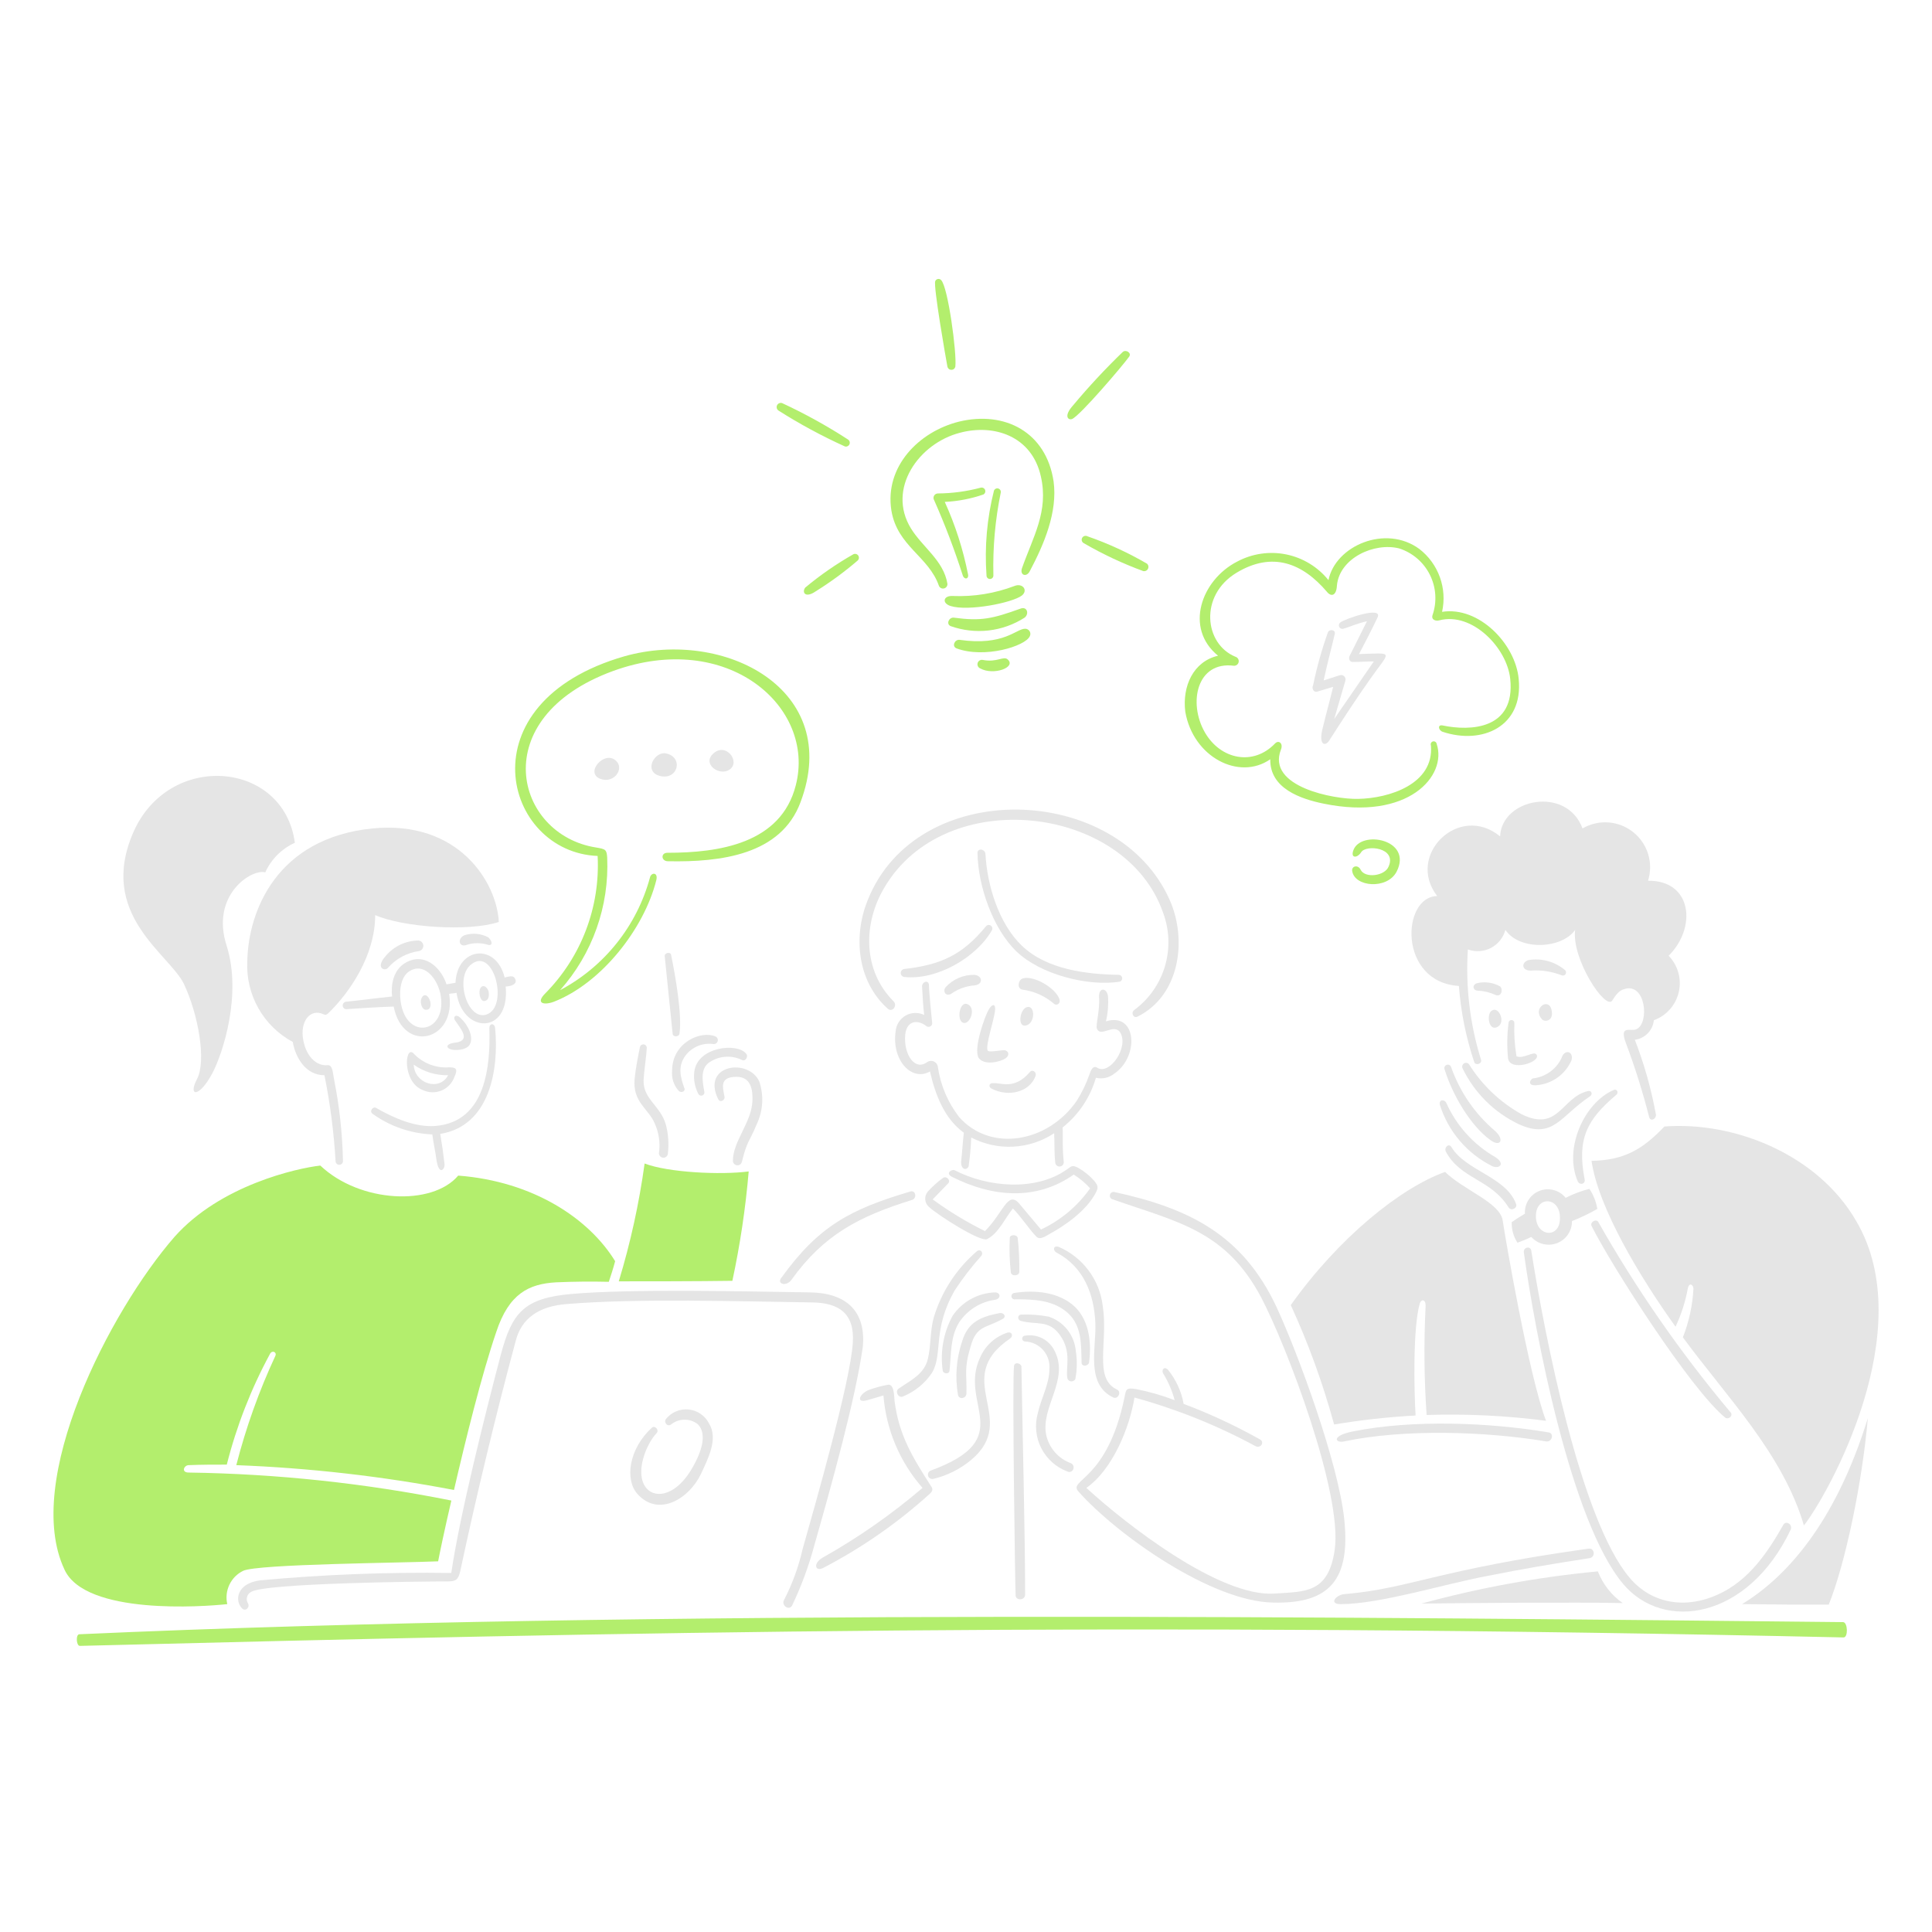 <svg width="154" height="154" viewBox="0 0 154 154" fill="none" xmlns="http://www.w3.org/2000/svg">
<path d="M122.396 86.508C123.009 86.475 123.602 86.273 124.108 85.923C124.614 85.573 125.012 85.09 125.259 84.527C125.47 83.811 124.712 83.559 124.458 84.359C124.247 84.797 123.927 85.174 123.529 85.454C123.131 85.734 122.669 85.908 122.185 85.96C122.017 86.002 121.68 86.521 122.396 86.508Z" fill="#E5E5E5"/>
<path d="M123.659 80.442C123.411 79.514 122.142 80.358 122.901 81.243C123.112 81.495 123.917 81.409 123.659 80.442Z" fill="#E5E5E5"/>
<path d="M121.848 76.526C121.258 76.692 121.259 77.368 122.016 77.368C122.863 77.305 123.713 77.436 124.502 77.751C124.556 77.769 124.615 77.768 124.668 77.748C124.722 77.728 124.768 77.691 124.797 77.642C124.826 77.593 124.838 77.535 124.83 77.478C124.822 77.421 124.795 77.369 124.753 77.33C124.356 76.994 123.89 76.749 123.389 76.61C122.887 76.471 122.362 76.442 121.848 76.526Z" fill="#E5E5E5"/>
<path d="M119.574 78.628C119.011 78.31 118.348 78.22 117.721 78.376C117.338 78.502 117.384 78.923 117.763 78.965C118.258 78.983 118.744 79.097 119.195 79.302C119.699 79.516 119.823 78.845 119.574 78.628Z" fill="#E5E5E5"/>
<path d="M120.247 81.538C120.128 82.474 120.113 83.421 120.205 84.361C120.374 85.455 122.858 84.655 122.48 84.066C122.269 83.729 121.427 84.448 120.879 84.192C120.733 83.315 120.676 82.426 120.711 81.538C120.711 81.477 120.687 81.418 120.643 81.374C120.6 81.331 120.541 81.306 120.479 81.306C120.418 81.306 120.359 81.331 120.315 81.374C120.272 81.418 120.247 81.477 120.247 81.538Z" fill="#E5E5E5"/>
<path d="M119.405 81.832C120.035 81.449 119.448 80.148 118.9 80.569C118.478 80.821 118.644 82.292 119.405 81.832Z" fill="#E5E5E5"/>
<path d="M115.151 85.244C115.741 87.181 117.172 89.708 118.815 90.887C119.573 91.435 119.952 90.887 119.198 90.171C117.579 88.807 116.357 87.032 115.66 85.033C115.632 84.965 115.578 84.912 115.511 84.884C115.443 84.856 115.367 84.856 115.3 84.884C115.232 84.912 115.179 84.966 115.151 85.033C115.123 85.101 115.123 85.177 115.151 85.244Z" fill="#E5E5E5"/>
<path d="M128.839 87.266C129.045 87.092 128.881 86.76 128.628 86.883C126.27 87.894 124.627 91.558 125.764 94.169C125.933 94.506 126.396 94.38 126.312 94C125.68 90.761 126.513 89.227 128.839 87.266Z" fill="#E5E5E5"/>
<path d="M114.772 88.066C115.103 89.119 115.642 90.094 116.359 90.933C117.075 91.773 117.954 92.459 118.941 92.951C119.489 93.204 120.036 92.783 119.194 92.235C117.461 91.242 116.089 89.723 115.277 87.897C115.067 87.561 114.679 87.689 114.772 88.066Z" fill="#E5E5E5"/>
<path d="M116.583 85.16C117.531 87.119 119.121 88.695 121.09 89.624C123.827 90.845 124.375 88.95 126.734 87.392C126.986 87.224 126.859 86.887 126.564 86.971C124.459 87.476 124.248 90.256 121.3 88.824C119.58 87.868 118.131 86.492 117.089 84.823C117.04 84.767 116.972 84.731 116.898 84.721C116.825 84.711 116.75 84.728 116.688 84.77C116.626 84.811 116.582 84.873 116.562 84.945C116.543 85.017 116.55 85.093 116.583 85.16Z" fill="#E5E5E5"/>
<path d="M120.247 96.24C120.458 96.576 121.006 96.282 120.836 95.945C120.036 93.796 116.836 93.333 115.698 91.438C115.488 91.101 115.109 91.438 115.239 91.775C116.414 94.004 118.819 93.96 120.247 96.24Z" fill="#E5E5E5"/>
<path d="M116.288 78.589C116.443 80.654 116.853 82.691 117.509 84.654C117.594 84.949 118.141 84.823 118.057 84.486C117.169 81.64 116.812 78.655 117.004 75.68C117.302 75.789 117.619 75.834 117.936 75.813C118.252 75.792 118.561 75.706 118.842 75.559C119.123 75.413 119.371 75.209 119.569 74.962C119.768 74.714 119.912 74.428 119.994 74.122C121.132 75.807 124.501 75.638 125.554 74.122C125.259 76.438 127.955 80.523 128.502 79.766C128.755 79.383 129.007 78.965 129.471 78.839C131.197 78.291 131.492 81.576 130.439 82.04C129.98 82.25 129.049 81.657 129.597 83.135C130.324 85.064 130.943 87.032 131.45 89.031C131.534 89.41 131.997 89.241 131.997 88.862C131.627 86.82 131.063 84.817 130.313 82.881C130.705 82.831 131.068 82.65 131.343 82.367C131.618 82.084 131.79 81.716 131.829 81.323C132.322 81.144 132.762 80.844 133.109 80.452C133.456 80.059 133.699 79.586 133.817 79.075C133.934 78.564 133.922 78.032 133.78 77.527C133.639 77.022 133.374 76.561 133.009 76.185C135.283 73.911 134.862 70.162 131.366 70.204C131.583 69.514 131.586 68.775 131.375 68.084C131.164 67.392 130.748 66.781 130.183 66.329C129.618 65.878 128.93 65.609 128.209 65.556C127.488 65.504 126.767 65.67 126.143 66.035C124.879 62.623 119.699 63.634 119.573 66.666C116.288 63.971 112.034 68.183 114.561 71.425C111.698 71.471 111.445 78.294 116.288 78.589Z" fill="#E5E5E5"/>
<path d="M122.059 98.595C122.311 98.877 122.643 99.076 123.012 99.164C123.38 99.252 123.766 99.226 124.119 99.088C124.471 98.951 124.774 98.709 124.985 98.395C125.196 98.081 125.307 97.71 125.302 97.332C125.999 97.059 126.674 96.736 127.323 96.363C127.229 95.791 127.013 95.245 126.691 94.763C126.036 94.933 125.4 95.172 124.796 95.479C124.553 95.177 124.22 94.961 123.845 94.861C123.47 94.761 123.074 94.783 122.712 94.924C122.351 95.065 122.044 95.317 121.836 95.644C121.627 95.971 121.528 96.355 121.553 96.742C121.132 96.995 120.668 97.29 120.5 97.416C120.479 97.998 120.64 98.572 120.959 99.058C121.3 98.932 121.718 98.767 122.059 98.595ZM122.437 96.742C122.57 95.268 124.505 95.437 124.333 97.29C124.207 98.806 122.278 98.512 122.437 96.742Z" fill="#E5E5E5"/>
<path d="M112.836 112.831C112.709 110.725 112.625 105.755 113.172 103.902C113.257 103.565 113.678 103.48 113.632 104.196C113.49 107.06 113.518 109.929 113.716 112.788C116.896 112.686 120.08 112.841 123.235 113.252C121.886 109.714 119.991 98.722 119.781 97.29C119.57 95.858 116.706 94.888 115.186 93.414C111.649 94.678 106.721 98.637 102.888 104.028C104.298 107.101 105.453 110.284 106.342 113.547C108.491 113.187 110.659 112.948 112.836 112.831Z" fill="#E5E5E5"/>
<path d="M132.672 89.793C130.945 91.603 129.471 92.488 126.86 92.53C127.407 96.282 130.693 101.754 133.557 105.755C134.004 104.803 134.33 103.798 134.525 102.764C134.61 102.175 134.984 102.385 134.984 102.722C134.915 104.051 134.631 105.36 134.142 106.598C137.596 111.314 142.105 115.863 143.79 121.591C145.685 119.191 153.098 106.047 147.96 97.332C144.928 92.067 138.316 89.371 132.672 89.793Z" fill="#E5E5E5"/>
<path d="M138.863 127.864C141.854 127.906 143.243 127.906 145.77 127.906C147.076 124.663 148.424 118.304 148.887 113.039C146.191 121.76 142.106 125.887 138.863 127.864Z" fill="#E5E5E5"/>
<path d="M127.365 125.255C122.611 125.705 117.904 126.565 113.298 127.824C116.035 127.782 125.891 127.698 129.344 127.782C128.45 127.153 127.762 126.274 127.365 125.255Z" fill="#E5E5E5"/>
<path d="M126.695 124.202C127.201 124.126 127.116 123.36 126.611 123.444C114.428 125.154 112.404 126.613 107.195 127.066C106.479 127.108 105.893 127.866 106.858 127.866C109.975 127.866 115.113 126.266 118.482 125.634C121.427 125.044 123.748 124.658 126.695 124.202Z" fill="#E5E5E5"/>
<path d="M107.865 114.094C106.01 114.465 106.475 115.063 107.149 114.894C111.95 113.883 118.436 114.094 123.238 114.894C123.701 114.978 123.912 114.262 123.448 114.178C118.689 113.378 112.62 113.145 107.865 114.094Z" fill="#E5E5E5"/>
<path d="M137.516 112.999C137.725 113.17 138.147 112.915 137.975 112.616C133.995 107.881 130.457 102.792 127.403 97.412C127.235 97.117 126.73 97.412 126.856 97.707C128.46 100.911 134.757 110.75 137.516 112.999Z" fill="#E5E5E5"/>
<path d="M142.738 121.928C142.906 121.507 142.355 121.17 142.148 121.545C140.885 123.777 139.369 126.009 136.926 127.104C134.441 128.241 131.703 127.904 129.892 125.757C125.976 121.124 123.112 106.384 122.058 99.686C121.974 99.265 121.384 99.434 121.469 99.855C122.353 106.256 125.221 121.335 129.387 126.262C132.578 130.064 139.311 129.124 142.738 121.928Z" fill="#E5E5E5"/>
<path d="M79.941 105.122C80.236 104.955 80.025 104.617 79.689 104.663C78.172 104.957 77.162 105.379 76.698 106.896C76.23 108.277 76.114 109.754 76.361 111.191C76.445 111.574 76.993 111.486 77.035 111.107C77.077 109.464 76.824 109.128 77.372 107.317C77.835 105.628 78.596 105.888 79.941 105.122Z" fill="#E5E5E5"/>
<path d="M80.489 98.679C80.443 99.593 80.471 100.508 80.573 101.417C80.615 101.754 81.205 101.712 81.247 101.417C81.266 100.503 81.224 99.588 81.121 98.679C81.078 98.384 80.496 98.384 80.489 98.679Z" fill="#E5E5E5"/>
<path d="M83.69 98.343C84.815 97.73 86.6 96.532 87.354 95.057C87.564 94.636 87.523 94.509 87.227 94.13C86.855 93.709 86.415 93.353 85.926 93.078C85.421 92.825 85.378 92.993 85 93.246C82.514 94.973 78.721 94.636 76.112 93.288C75.902 93.162 75.312 93.499 75.86 93.793C79.103 95.437 82.598 95.731 85.589 93.625C86.071 93.931 86.51 94.299 86.895 94.72C85.898 96.138 84.547 97.27 82.978 98.006C82.388 97.29 81.799 96.616 81.209 95.9C80.32 94.913 79.955 96.689 78.513 98.132C77.053 97.411 75.658 96.565 74.344 95.605C74.765 95.183 75.144 94.763 75.565 94.341C75.817 94.13 75.481 93.709 75.182 93.881C74.738 94.203 74.329 94.57 73.961 94.976C73.81 95.15 73.734 95.377 73.75 95.606C73.765 95.836 73.872 96.05 74.045 96.202C74.719 96.833 78.13 99.023 78.678 98.77C79.605 98.311 80.11 97.086 80.742 96.328C81.331 96.918 82.132 98.097 82.595 98.56C82.89 98.89 83.392 98.505 83.69 98.343Z" fill="#E5E5E5"/>
<path d="M88.154 81.411C88.307 80.763 88.364 80.096 88.322 79.432C88.238 78.716 87.565 78.674 87.606 79.474C87.69 80.527 87.312 81.748 87.438 82.001C87.733 82.717 88.786 81.541 89.291 82.296C90.007 83.475 88.448 85.707 87.48 85.118C87.228 84.949 87.02 85.076 86.848 85.623C86.591 86.361 86.252 87.067 85.837 87.729C83.563 91.056 78.973 91.898 76.446 89.031C75.555 87.877 74.975 86.514 74.761 85.072C74.755 84.977 74.723 84.886 74.671 84.806C74.618 84.727 74.545 84.663 74.46 84.621C74.375 84.578 74.281 84.559 74.186 84.564C74.091 84.569 73.999 84.599 73.919 84.651C73.034 85.325 72.234 84.314 72.15 83.05C72.024 81.323 73.077 81.197 73.835 81.786C73.882 81.825 73.94 81.847 74.001 81.85C74.061 81.854 74.121 81.838 74.172 81.806C74.224 81.773 74.263 81.725 74.286 81.669C74.308 81.612 74.313 81.55 74.298 81.491C74.256 81.109 74.045 78.965 74.045 78.501C74.003 78.08 73.498 78.249 73.498 78.628C73.54 79.386 73.582 80.186 73.666 80.902C73.434 80.789 73.178 80.735 72.92 80.744C72.662 80.752 72.41 80.824 72.186 80.952C71.961 81.081 71.772 81.262 71.634 81.48C71.496 81.698 71.412 81.946 71.392 82.204C71.055 84.478 72.656 86.247 74.129 85.405C74.551 87.258 75.267 89.153 76.826 90.29C76.741 91.048 76.699 91.806 76.615 92.564C76.573 93.238 77.036 93.323 77.205 92.986C77.318 92.218 77.389 91.445 77.415 90.669C78.447 91.207 79.605 91.46 80.767 91.4C81.929 91.341 83.055 90.972 84.027 90.332C84.069 91.09 84.027 91.891 84.111 92.649C84.112 92.697 84.123 92.744 84.143 92.787C84.164 92.831 84.193 92.869 84.229 92.901C84.265 92.932 84.308 92.956 84.353 92.97C84.399 92.984 84.448 92.988 84.495 92.982C84.543 92.976 84.588 92.96 84.63 92.935C84.671 92.91 84.706 92.877 84.733 92.838C84.761 92.798 84.779 92.754 84.788 92.707C84.797 92.659 84.796 92.611 84.785 92.564C84.659 91.301 84.743 90.501 84.701 89.869C85.976 88.858 86.904 87.474 87.355 85.91C87.61 85.971 87.876 85.972 88.131 85.914C88.387 85.855 88.626 85.739 88.829 85.573C90.808 84.233 90.638 80.653 88.154 81.411Z" fill="#E5E5E5"/>
<path d="M77.667 77.705C77.241 77.697 76.818 77.779 76.426 77.946C76.034 78.113 75.682 78.361 75.392 78.674C75.14 78.926 75.308 79.474 75.814 79.221C76.358 78.83 76.999 78.597 77.667 78.547C78.425 78.463 78.302 77.75 77.667 77.705Z" fill="#E5E5E5"/>
<path d="M87.901 104.112C87.783 103.089 87.398 102.114 86.784 101.286C86.171 100.458 85.35 99.806 84.405 99.395C83.946 99.227 83.9 99.69 84.237 99.855C86.385 100.992 87.227 103.182 87.312 105.499C87.395 107.394 86.511 110.342 88.743 111.395C89.126 111.563 89.418 110.935 89.038 110.763C87.143 109.883 88.347 106.979 87.901 104.112Z" fill="#E5E5E5"/>
<path d="M78.214 100.111C78.42 99.855 78.172 99.522 77.877 99.728C76.241 101.129 75.042 102.971 74.424 105.035C74.129 106.131 74.213 107.268 73.96 108.32C73.666 109.542 72.613 110.005 71.644 110.679C71.307 110.889 71.602 111.479 71.981 111.311C72.925 110.925 73.732 110.265 74.297 109.415C75.182 107.899 74.297 106.004 76.108 102.845C76.741 101.882 77.445 100.969 78.214 100.111Z" fill="#E5E5E5"/>
<path d="M75.687 109.251C75.832 107.949 75.729 106.597 76.445 105.418C76.767 104.931 77.189 104.517 77.683 104.205C78.177 103.893 78.731 103.689 79.309 103.607C79.815 103.523 79.769 103.017 79.309 103.017C78.642 103.039 77.989 103.219 77.403 103.541C76.818 103.862 76.317 104.318 75.94 104.87C75.214 106.193 74.933 107.714 75.14 109.209C75.139 109.504 75.649 109.588 75.687 109.251Z" fill="#E5E5E5"/>
<path d="M80.829 108.874C80.676 109.971 80.913 126.268 80.955 127.153C80.955 127.616 81.713 127.574 81.713 127.11C81.713 122.44 81.502 114.012 81.418 108.916C81.373 108.661 80.872 108.535 80.829 108.874Z" fill="#E5E5E5"/>
<path d="M85.332 116.621C84.849 116.439 84.419 116.14 84.081 115.75C83.743 115.36 83.507 114.893 83.395 114.389C82.932 112.157 85.248 110.009 84.069 107.693C83.863 107.259 83.521 106.905 83.095 106.684C82.669 106.463 82.183 106.387 81.71 106.467C81.648 106.467 81.589 106.492 81.546 106.535C81.502 106.579 81.478 106.638 81.478 106.699C81.478 106.761 81.502 106.819 81.546 106.863C81.589 106.906 81.648 106.931 81.71 106.931C81.983 106.941 82.251 107.007 82.498 107.124C82.746 107.241 82.966 107.407 83.147 107.611C83.329 107.816 83.466 108.056 83.552 108.315C83.638 108.575 83.671 108.849 83.648 109.121C83.648 110.343 82.974 111.48 82.721 112.659C82.464 113.586 82.564 114.576 83 115.434C83.437 116.291 84.179 116.954 85.08 117.292C85.543 117.505 85.794 116.795 85.332 116.621Z" fill="#E5E5E5"/>
<path d="M71.307 111.694C71.263 111.357 71.307 110.22 70.717 110.392C70.201 110.487 69.693 110.628 69.201 110.813C68.527 111.108 68.191 111.866 69.117 111.613C69.538 111.487 70.001 111.36 70.419 111.23C70.633 113.96 71.727 116.546 73.535 118.601C71.068 120.709 68.401 122.571 65.572 124.16C64.772 124.623 64.982 125.339 65.656 124.96C68.717 123.363 71.562 121.381 74.122 119.064C74.248 118.938 74.416 118.769 74.248 118.517C72.739 116.158 71.668 114.433 71.307 111.694Z" fill="#E5E5E5"/>
<path d="M107.149 121.086C106.683 116.664 103.527 108.029 101.758 104.196C99.062 98.427 94.809 96.321 88.828 95.015C88.75 94.998 88.668 95.013 88.601 95.056C88.534 95.1 88.487 95.168 88.47 95.246C88.453 95.325 88.468 95.406 88.511 95.474C88.555 95.541 88.623 95.588 88.701 95.605C93.882 97.416 97.715 98.09 100.537 103.438C102.558 107.271 107.023 119.022 106.391 123.528C105.885 127.024 104.032 126.855 101.59 127.024C97.209 127.319 89.713 121.465 86.596 118.601C88.701 117.126 90.05 113.757 90.429 111.399C93.782 112.319 97.019 113.619 100.077 115.273C100.499 115.484 100.836 114.936 100.414 114.726C98.467 113.633 96.439 112.69 94.349 111.904C94.167 110.899 93.733 109.957 93.086 109.167C92.749 108.872 92.58 109.251 92.707 109.461C93.118 110.129 93.43 110.852 93.633 111.609C92.636 111.227 91.607 110.931 90.559 110.725C89.759 110.598 89.759 110.725 89.632 111.399C88.242 118.096 85.083 117.926 85.968 118.896C89.085 122.391 96.581 127.656 101.467 127.74C106.054 127.864 107.651 125.845 107.149 121.086Z" fill="#E5E5E5"/>
<path d="M85.753 107.693C85.701 107.077 85.47 106.49 85.09 106.004C84.709 105.518 84.194 105.153 83.609 104.954C82.888 104.815 82.153 104.758 81.419 104.786C81.082 104.786 81.082 105.207 81.377 105.292C82.599 105.629 83.609 105.165 84.494 106.429C85.462 107.777 84.915 109.082 85.083 109.883C85.106 109.946 85.147 110.001 85.201 110.041C85.254 110.081 85.319 110.105 85.385 110.109C85.452 110.114 85.519 110.099 85.578 110.066C85.636 110.033 85.684 109.984 85.715 109.925C85.857 109.189 85.87 108.433 85.753 107.693Z" fill="#E5E5E5"/>
<path d="M80.32 106.219C79.835 106.373 79.388 106.629 79.01 106.971C78.632 107.312 78.332 107.731 78.13 108.198C76.361 111.904 81.205 114.641 74.213 117.211C74.127 117.237 74.055 117.294 74.01 117.372C73.966 117.45 73.954 117.542 73.975 117.629C73.997 117.715 74.051 117.791 74.127 117.838C74.203 117.886 74.294 117.903 74.382 117.885C75.497 117.622 76.535 117.103 77.414 116.368C81.331 113.083 75.729 109.925 80.531 106.682C80.784 106.471 80.658 106.139 80.32 106.219Z" fill="#E5E5E5"/>
<path d="M76.656 81.453C77.198 81.923 77.881 80.442 77.162 80.063C76.529 79.726 76.273 81.121 76.656 81.453Z" fill="#E5E5E5"/>
<path d="M85.163 104.702C86.248 105.725 86.174 107.229 86.216 108.619C86.216 108.956 86.722 108.914 86.806 108.619C87.016 107.103 86.848 105.291 85.669 104.154C84.405 102.975 82.468 102.807 80.868 103.059C80.831 103.061 80.796 103.07 80.763 103.087C80.73 103.103 80.701 103.126 80.679 103.155C80.656 103.183 80.639 103.216 80.63 103.251C80.62 103.287 80.619 103.324 80.625 103.36C80.631 103.396 80.644 103.43 80.664 103.46C80.685 103.491 80.711 103.516 80.742 103.536C80.773 103.555 80.808 103.568 80.844 103.573C80.88 103.578 80.917 103.575 80.952 103.565C82.384 103.565 84.015 103.619 85.163 104.702Z" fill="#E5E5E5"/>
<path d="M70.76 80.4C71.138 80.738 71.56 80.147 71.223 79.811C68.78 77.368 68.78 73.661 70.465 70.797C75.308 62.458 89.713 64.143 92.703 72.735C93.221 74.108 93.275 75.614 92.857 77.021C92.439 78.428 91.571 79.659 90.386 80.527C90.134 80.737 90.344 81.2 90.681 81.032C94.05 79.347 94.64 74.925 93.25 71.767C89.123 62.375 73.076 61.869 69.159 71.767C67.98 74.673 68.355 78.256 70.76 80.4Z" fill="#E5E5E5"/>
<path d="M72.065 77.873C74.631 78.16 77.793 76.357 79.057 74.167C79.095 74.106 79.109 74.032 79.095 73.961C79.081 73.889 79.041 73.826 78.982 73.783C78.923 73.741 78.851 73.722 78.779 73.731C78.707 73.739 78.641 73.775 78.594 73.831C76.698 76.147 74.971 76.905 72.065 77.242C71.99 77.254 71.922 77.293 71.873 77.35C71.824 77.408 71.797 77.482 71.797 77.558C71.797 77.633 71.824 77.707 71.873 77.765C71.922 77.823 71.99 77.861 72.065 77.873Z" fill="#E5E5E5"/>
<path d="M80.152 84.36C80.447 84.15 80.447 83.854 80.152 83.728C79.941 83.644 78.804 83.939 78.72 83.728C78.551 83.307 79.183 81.495 79.309 80.611C79.394 79.979 79.099 79.979 78.804 80.484C78.509 80.99 77.579 83.56 78.003 84.318C78.425 84.949 79.732 84.656 80.152 84.36Z" fill="#E5E5E5"/>
<path d="M63.094 102.006C65.659 98.424 68.485 96.953 72.697 95.647C73.118 95.521 72.992 94.847 72.57 94.973C67.727 96.405 65.242 97.753 62.294 101.838C61.873 102.343 62.672 102.595 63.094 102.006Z" fill="#E5E5E5"/>
<path d="M89.251 78.252C89.313 78.234 89.366 78.195 89.402 78.142C89.439 78.089 89.456 78.026 89.451 77.962C89.446 77.898 89.419 77.838 89.375 77.791C89.331 77.744 89.273 77.714 89.209 77.705C86.597 77.663 83.439 77.284 81.46 75.389C79.606 73.62 78.68 70.545 78.55 68.06C78.508 67.639 77.876 67.601 77.918 68.018C77.96 70.629 79.143 74.041 81.034 75.852C82.926 77.663 86.675 78.648 89.251 78.252Z" fill="#E5E5E5"/>
<path d="M79.014 86.76C80.38 87.485 82.089 87.055 82.552 85.75C82.636 85.455 82.299 85.202 82.089 85.455C80.864 86.887 79.815 86.297 79.179 86.339C78.846 86.297 78.765 86.628 79.014 86.76Z" fill="#E5E5E5"/>
<path d="M84.448 79.642C84.129 78.723 82.342 77.705 81.5 78C81.163 78.126 81.036 78.8 81.5 78.884C82.436 79.006 83.315 79.402 84.026 80.021C84.237 80.19 84.566 79.982 84.448 79.642Z" fill="#E5E5E5"/>
<path d="M81.752 81.748C82.554 81.589 82.51 80.106 81.879 80.274C81.288 80.4 81.079 81.882 81.752 81.748Z" fill="#E5E5E5"/>
<path d="M105.001 55.13C105.423 55.006 105.843 54.877 106.264 54.747C106.012 55.8 105.717 56.853 105.464 57.906C105.043 59.422 105.633 59.548 105.97 59.001C107.023 57.358 108.118 55.674 109.255 54.074C110.814 51.841 111.192 52.052 108.328 52.136C108.833 51.167 109.339 50.198 109.802 49.227C110.265 48.255 107.149 49.353 106.854 49.606C106.795 49.643 106.752 49.702 106.733 49.769C106.715 49.837 106.722 49.909 106.753 49.972C106.784 50.035 106.838 50.084 106.903 50.109C106.969 50.135 107.041 50.136 107.107 50.111C107.444 50.027 108.16 49.69 108.96 49.521L107.57 52.302C107.486 52.512 107.57 52.765 107.823 52.765C108.37 52.765 108.96 52.723 109.507 52.723C108.454 54.239 107.402 55.797 106.349 57.313L107.233 54.281C107.255 54.22 107.261 54.155 107.248 54.092C107.236 54.028 107.206 53.969 107.163 53.922C107.12 53.874 107.064 53.839 107.002 53.821C106.94 53.802 106.874 53.801 106.812 53.818C106.391 53.944 105.928 54.113 105.51 54.239C105.763 53.018 106.1 51.796 106.395 50.532C106.479 50.195 105.974 50.111 105.847 50.406C105.357 51.781 104.963 53.188 104.668 54.617C104.538 54.877 104.707 55.216 105.001 55.13Z" fill="#E5E5E5"/>
<path d="M54.123 86.975C54.334 87.143 54.671 86.975 54.545 86.722C54.249 85.88 53.997 85.037 54.629 84.153C54.888 83.806 55.237 83.537 55.637 83.373C56.038 83.21 56.476 83.159 56.903 83.226C56.972 83.225 57.04 83.203 57.095 83.161C57.15 83.119 57.19 83.061 57.209 82.994C57.228 82.928 57.225 82.857 57.2 82.792C57.175 82.728 57.13 82.673 57.072 82.636C55.893 82.089 53.575 83.099 53.575 85.332C53.543 85.629 53.575 85.93 53.669 86.213C53.764 86.497 53.919 86.757 54.123 86.975Z" fill="#E5E5E5"/>
<path d="M52.522 91.94C52.527 92.032 52.566 92.119 52.633 92.183C52.7 92.247 52.788 92.282 52.88 92.282C52.973 92.282 53.061 92.247 53.128 92.183C53.194 92.119 53.234 92.032 53.238 91.94C53.329 91.165 53.272 90.379 53.07 89.624C52.649 88.15 51.259 87.603 51.301 86.129C51.343 85.244 51.512 84.36 51.554 83.517C51.553 83.449 51.526 83.383 51.479 83.332C51.432 83.282 51.368 83.251 51.299 83.246C51.231 83.241 51.163 83.261 51.108 83.304C51.054 83.346 51.018 83.407 51.006 83.475C50.838 84.318 50.669 85.16 50.585 86.002C50.417 87.855 51.68 88.361 52.185 89.54C52.526 90.291 52.642 91.124 52.522 91.94Z" fill="#E5E5E5"/>
<path d="M52.986 76.231L53.618 82.422C53.66 82.674 54.123 82.674 54.165 82.38C54.376 80.822 53.828 77.747 53.491 76.101C53.449 75.852 52.944 75.936 52.986 76.231Z" fill="#E5E5E5"/>
<path d="M57.24 87.603C57.404 87.942 57.83 87.687 57.745 87.392C57.619 86.676 57.324 85.834 58.714 85.834C59.851 85.834 60.016 86.844 59.977 87.771C59.893 89.498 58.419 90.972 58.419 92.53C58.421 92.618 58.454 92.703 58.513 92.768C58.572 92.833 58.653 92.875 58.74 92.885C58.828 92.895 58.916 92.874 58.989 92.824C59.061 92.774 59.113 92.699 59.135 92.614C59.556 90.888 59.725 91.056 60.314 89.624C60.824 88.557 60.899 87.334 60.525 86.213C59.683 84.318 55.9 84.839 57.24 87.603Z" fill="#E5E5E5"/>
<path d="M55.345 85.413C55.264 86.037 55.382 86.67 55.682 87.224C55.717 87.273 55.767 87.309 55.825 87.325C55.884 87.341 55.946 87.336 56.001 87.311C56.055 87.286 56.1 87.242 56.126 87.188C56.151 87.133 56.157 87.071 56.142 87.013C55.973 86.129 55.805 85.076 56.647 84.612C57.018 84.386 57.439 84.255 57.873 84.233C58.307 84.211 58.74 84.298 59.132 84.486C59.427 84.654 59.679 84.191 59.469 83.981C58.757 83.096 55.598 83.433 55.345 85.413Z" fill="#E5E5E5"/>
<path d="M36.308 78.337C36.055 78.379 35.802 78.421 35.592 78.463C35.213 77.284 34.075 76.062 32.686 76.568C31.212 77.115 31.169 78.716 31.254 79.432C30.029 79.558 28.768 79.727 27.547 79.853C27.478 79.869 27.417 79.91 27.375 79.967C27.332 80.024 27.312 80.095 27.317 80.165C27.322 80.237 27.352 80.303 27.402 80.354C27.452 80.405 27.518 80.436 27.589 80.442C28.853 80.358 30.116 80.274 31.38 80.232C32.121 84.021 36.403 82.993 35.802 79.221C36.013 79.179 36.223 79.179 36.392 79.137C36.86 82.414 40.67 82.515 40.308 78.632C40.645 78.632 41.361 78.463 41.024 77.958C40.856 77.705 40.477 77.873 40.224 77.916C39.55 75.136 36.434 75.473 36.308 78.337ZM31.928 79.769C31.801 78.8 32.012 77.789 32.644 77.41C33.697 76.736 34.749 77.789 35.086 79.137C35.783 82.361 32.337 83.044 31.928 79.769ZM38.792 80.864C37.246 81.4 36.206 77.886 37.571 76.863C39.383 75.444 40.57 80.244 38.791 80.864H38.792Z" fill="#E5E5E5"/>
<path d="M36.392 83.096C35.424 83.18 35.508 83.602 36.139 83.686C36.561 83.728 37.234 83.644 37.441 83.265C37.778 82.675 37.315 81.706 36.725 81.158C36.304 80.737 36.094 81.116 36.266 81.327C36.647 81.916 37.571 82.886 36.392 83.096Z" fill="#E5E5E5"/>
<path d="M39.467 81.959C39.427 81.537 39.007 81.537 39.007 81.959C39.092 84.823 38.797 89.413 34.712 89.75C33.111 89.877 31.384 89.119 29.994 88.319C29.741 88.15 29.404 88.571 29.699 88.782C31.091 89.784 32.746 90.355 34.459 90.424C34.543 91.098 34.712 91.814 34.796 92.488C35.006 93.793 35.512 93.162 35.428 92.74C35.339 91.951 35.227 91.165 35.091 90.382C39.046 89.75 39.778 85.243 39.467 81.959Z" fill="#E5E5E5"/>
<path d="M33.697 86.887C33.93 86.998 34.184 87.059 34.442 87.065C34.7 87.072 34.957 87.024 35.196 86.925C35.434 86.825 35.649 86.677 35.826 86.489C36.003 86.301 36.139 86.078 36.224 85.834C36.519 85.202 36.35 85.076 35.803 85.076C35.27 85.116 34.736 85.034 34.239 84.837C33.743 84.64 33.298 84.333 32.938 83.939C32.244 83.36 32.074 86.269 33.697 86.887ZM35.718 85.707C35.045 87.009 33.022 86.381 32.981 84.865C33.78 85.432 34.739 85.727 35.718 85.707Z" fill="#E5E5E5"/>
<path d="M33.571 79.642C33.483 79.894 33.612 80.569 34.034 80.484C34.371 80.442 34.371 79.979 34.244 79.684C34.076 79.263 33.732 79.177 33.571 79.642Z" fill="#E5E5E5"/>
<path d="M38.245 78.884C38.154 79.177 38.287 79.937 38.704 79.769C38.915 79.684 38.999 79.474 38.957 79.095C38.877 78.628 38.403 78.376 38.245 78.884Z" fill="#E5E5E5"/>
<path d="M30.916 77.157C31.555 76.422 32.438 75.944 33.402 75.81C33.502 75.79 33.591 75.734 33.654 75.653C33.716 75.573 33.748 75.472 33.743 75.371C33.738 75.269 33.696 75.172 33.626 75.098C33.556 75.024 33.461 74.978 33.36 74.968C32.872 74.972 32.392 75.079 31.949 75.282C31.506 75.485 31.111 75.78 30.79 76.147C29.863 77.157 30.657 77.445 30.916 77.157Z" fill="#E5E5E5"/>
<path d="M19.713 76.61C19.644 77.917 19.948 79.217 20.589 80.358C21.231 81.498 22.183 82.433 23.336 83.053C23.546 84.275 24.347 85.707 25.863 85.707C26.316 87.958 26.611 90.238 26.747 92.53C26.744 92.57 26.75 92.611 26.763 92.649C26.777 92.688 26.798 92.723 26.826 92.753C26.853 92.782 26.887 92.806 26.924 92.822C26.961 92.838 27.001 92.847 27.042 92.847C27.082 92.847 27.123 92.838 27.16 92.822C27.197 92.806 27.231 92.782 27.258 92.753C27.286 92.723 27.307 92.688 27.321 92.649C27.334 92.611 27.34 92.57 27.337 92.53C27.293 90.337 27.053 88.153 26.621 86.002C26.537 85.623 26.537 84.864 26.115 84.906C25.273 84.991 24.431 84.275 24.178 82.927C23.883 81.495 24.683 80.316 25.821 80.86C25.989 80.944 26.115 80.818 26.2 80.733C27.842 79.133 29.906 76.185 29.906 72.942C32.096 73.911 37.361 74.29 39.761 73.489C39.593 70.288 36.518 65.361 29.695 66.035C22.072 66.797 19.788 72.608 19.713 76.61Z" fill="#E5E5E5"/>
<path d="M37.235 75.304C37.77 75.141 38.342 75.141 38.877 75.304C39.298 75.431 39.256 75.01 38.919 74.715C38.63 74.562 38.314 74.469 37.989 74.44C37.663 74.411 37.335 74.447 37.024 74.546C36.392 74.841 36.609 75.572 37.235 75.304Z" fill="#E5E5E5"/>
<path d="M21.145 69.534C21.62 68.488 22.458 67.65 23.504 67.176C22.62 60.605 13.438 59.847 10.613 66.377C7.787 72.907 13.477 76.025 14.656 78.422C15.793 80.823 16.467 84.53 15.709 86.003C14.951 87.435 15.878 87.519 16.93 85.544C17.773 83.943 19.289 79.265 18.068 75.393C16.765 71.387 20.008 69.239 21.145 69.534Z" fill="#E5E5E5"/>
<path d="M64.568 103.017C59.219 102.936 50.375 102.722 45.532 103.143C41.74 103.48 40.814 104.66 39.929 107.945C38.666 112.746 36.645 120.791 35.971 125.381C30.882 125.306 25.792 125.503 20.724 125.971C18.829 126.224 18.702 127.613 19.292 128.203C19.587 128.498 19.966 128.077 19.751 127.782C19.71 127.707 19.683 127.625 19.673 127.54C19.663 127.455 19.67 127.369 19.694 127.287C19.717 127.205 19.757 127.128 19.81 127.061C19.863 126.994 19.929 126.939 20.004 126.897C21.057 126.182 33.819 126.055 35.63 126.055C36.304 126.055 36.514 125.971 36.683 125.255C37.946 119.317 39.593 112.494 41.105 106.892C41.564 105.081 42.958 104.112 45.191 103.944C50.834 103.48 58.794 103.733 64.775 103.817C66.881 103.859 68.144 104.702 67.976 107.061C67.766 110.219 64.985 119.906 63.974 123.486C63.654 124.89 63.159 126.248 62.5 127.529C62.248 127.95 62.88 128.414 63.132 127.989C63.889 126.406 64.495 124.757 64.943 123.061C66.291 118.344 68.187 111.521 68.776 107.352C69.037 104.491 67.432 103.061 64.568 103.017Z" fill="#E5E5E5"/>
<path d="M53.07 113.125C52.899 113.377 53.196 113.757 53.491 113.547C53.787 113.305 54.155 113.17 54.537 113.162C54.919 113.155 55.292 113.275 55.597 113.504C56.145 114.01 56.271 115.063 55.26 116.874C53.996 119.191 52.27 119.528 51.508 118.601C50.582 117.464 51.466 115.147 52.351 114.22C52.561 113.968 52.182 113.589 51.968 113.799C50.115 115.484 49.778 117.969 50.831 119.106C52.515 120.959 54.959 119.443 55.885 117.464C56.432 116.284 57.274 114.684 56.516 113.462C56.359 113.155 56.128 112.892 55.843 112.698C55.558 112.503 55.228 112.384 54.885 112.35C54.542 112.317 54.196 112.37 53.878 112.506C53.561 112.641 53.283 112.854 53.07 113.125Z" fill="#E5E5E5"/>
<path d="M58.125 61.364C59.098 60.739 57.83 59.089 56.823 60.1C55.977 60.901 57.328 61.874 58.125 61.364Z" fill="#E5E5E5"/>
<path d="M47.848 62.079C48.946 62.492 49.785 61.279 49.111 60.647C48.185 59.763 46.589 61.606 47.848 62.079Z" fill="#E5E5E5"/>
<path d="M52.523 61.827C53.998 62.286 54.544 60.395 53.112 60.058C52.186 59.848 51.302 61.446 52.523 61.827Z" fill="#E5E5E5"/>
<path d="M108.454 69.323C108.248 68.9 107.739 69.029 107.78 69.408C107.949 70.709 110.56 70.924 111.319 69.492C112.665 66.881 108.409 66.123 107.865 67.807C107.655 68.439 108.201 68.397 108.497 67.934C108.875 67.302 111.36 67.551 110.687 69.071C110.392 69.829 108.799 70.035 108.454 69.323Z" fill="#B3EE6D"/>
<path d="M101.253 60.522C101.211 62.838 103.653 63.68 105.506 64.059C112.287 65.449 115.362 61.827 114.519 59.3C114.515 59.266 114.503 59.233 114.485 59.204C114.467 59.175 114.442 59.15 114.414 59.131C114.385 59.112 114.353 59.099 114.319 59.094C114.285 59.089 114.25 59.091 114.217 59.1C114.184 59.109 114.154 59.125 114.127 59.147C114.101 59.169 114.08 59.196 114.065 59.227C114.05 59.258 114.042 59.292 114.041 59.326C114.04 59.36 114.047 59.394 114.06 59.426C114.313 62.501 110.732 63.637 108.247 63.68C106.31 63.722 100.962 62.712 102.099 59.763C102.309 59.257 101.93 58.963 101.639 59.257C99.913 61.069 97.301 60.564 96.037 58.373C94.69 56.015 95.406 52.688 98.354 53.067C98.443 53.072 98.531 53.044 98.602 52.988C98.672 52.933 98.72 52.853 98.735 52.765C98.751 52.676 98.733 52.586 98.686 52.509C98.639 52.433 98.566 52.377 98.48 52.351C95.995 51.34 95.57 47.465 98.564 45.654C101.429 43.927 103.829 44.896 105.767 47.17C106.103 47.591 106.525 47.507 106.567 46.664C106.777 44.474 109.557 43.211 111.537 43.717C112.062 43.887 112.548 44.16 112.967 44.52C113.386 44.88 113.728 45.32 113.975 45.814C114.222 46.308 114.369 46.846 114.405 47.397C114.442 47.948 114.369 48.501 114.19 49.023C114.064 49.406 114.443 49.529 114.738 49.445C117.349 48.77 120.128 51.635 120.381 54.12C120.802 58.163 117.18 58.289 114.99 57.825C114.569 57.741 114.653 58.208 114.99 58.331C118.149 59.384 121.434 57.91 121.055 54.12C120.802 51.34 117.896 48.307 114.948 48.77C115.153 47.849 115.092 46.889 114.771 46.001C114.45 45.114 113.884 44.336 113.137 43.759C110.441 41.779 106.44 43.506 105.893 46.243C105.041 45.186 103.846 44.46 102.516 44.191C101.185 43.922 99.802 44.127 98.606 44.769C95.743 46.243 94.395 50.077 97.091 52.267C95.111 52.73 94.227 54.709 94.479 56.731C95.103 60.353 98.767 62.248 101.253 60.522Z" fill="#B3EE6D"/>
<path d="M146.91 129.299C110.926 128.929 51.566 128.227 6.325 130.267C6.03 130.267 6.072 131.194 6.367 131.194C49.87 130.094 89.633 129.248 146.952 130.52C147.329 130.52 147.286 129.303 146.91 129.299Z" fill="#B3EE6D"/>
<path d="M49.322 102.136C51.428 102.136 55.556 102.136 58.377 102.094C58.994 99.218 59.429 96.306 59.679 93.375C57.447 93.67 53.235 93.46 51.382 92.743C50.945 95.924 50.256 99.065 49.322 102.136Z" fill="#B3EE6D"/>
<path d="M18.116 127.864C17.996 127.344 18.056 126.799 18.285 126.317C18.515 125.835 18.901 125.445 19.38 125.211C20.517 124.663 32.184 124.579 34.924 124.453C35.05 123.779 35.429 121.968 35.977 119.609C29.082 118.226 22.076 117.478 15.044 117.377C14.413 117.377 14.665 116.787 15.044 116.787C16.055 116.745 17.066 116.745 18.077 116.745C18.856 113.665 20.016 110.694 21.531 107.901C21.699 107.606 22.078 107.774 21.952 108.069C20.647 110.873 19.604 113.791 18.835 116.787C24.66 117.01 30.461 117.671 36.187 118.767C37.114 114.765 38.377 109.628 39.556 106.174C40.567 103.099 42.168 102.341 44.316 102.215C45.719 102.154 47.124 102.14 48.528 102.173C48.696 101.667 48.864 101.162 49.033 100.53C46.969 97.161 42.547 94.17 36.524 93.707C34.461 96.15 28.69 95.897 25.532 92.907C23.679 93.117 17.568 94.465 13.907 98.593C8.769 104.489 1.778 118.009 5.147 125.126C6.825 128.751 16.218 128.077 18.116 127.864Z" fill="#B3EE6D"/>
<path d="M76.15 29.228C76.28 28.175 75.561 22.826 75.013 22.321C74.981 22.287 74.941 22.262 74.897 22.247C74.852 22.233 74.805 22.23 74.759 22.238C74.713 22.246 74.67 22.266 74.633 22.295C74.597 22.324 74.568 22.362 74.55 22.405C74.382 22.784 75.392 28.554 75.519 29.228C75.535 29.3 75.575 29.364 75.632 29.41C75.69 29.456 75.761 29.48 75.835 29.48C75.908 29.48 75.979 29.456 76.037 29.41C76.094 29.364 76.134 29.3 76.15 29.228Z" fill="#B3EE6D"/>
<path d="M82.089 50.707C82.121 50.644 82.135 50.573 82.13 50.502C82.126 50.432 82.104 50.363 82.065 50.304C82.026 50.245 81.973 50.196 81.91 50.164C81.847 50.131 81.777 50.115 81.707 50.118C80.991 50.118 80.022 51.508 76.484 51.002C76.101 50.96 75.852 51.508 76.231 51.677C78.468 52.517 81.748 51.507 82.089 50.707Z" fill="#B3EE6D"/>
<path d="M86.385 43.295C87.903 44.177 89.496 44.924 91.144 45.527C91.217 45.539 91.291 45.526 91.356 45.493C91.421 45.459 91.474 45.406 91.507 45.34C91.54 45.275 91.551 45.2 91.539 45.128C91.526 45.056 91.492 44.989 91.439 44.938C89.927 44.056 88.333 43.322 86.68 42.748C86.607 42.709 86.522 42.7 86.443 42.724C86.364 42.748 86.297 42.802 86.258 42.874C86.219 42.947 86.211 43.032 86.234 43.111C86.258 43.19 86.312 43.256 86.385 43.295Z" fill="#B3EE6D"/>
<path d="M78.341 52.603C78.255 52.585 78.165 52.599 78.089 52.644C78.012 52.689 77.956 52.76 77.929 52.844C77.903 52.929 77.909 53.02 77.946 53.1C77.984 53.18 78.049 53.243 78.131 53.277C79.184 53.867 81.04 53.193 80.321 52.561C79.987 52.266 79.477 52.824 78.341 52.603Z" fill="#B3EE6D"/>
<path d="M85.458 33.398C86.087 33.137 89.46 29.186 90.007 28.428C90.218 28.133 89.755 27.839 89.502 28.049C88.107 29.395 86.785 30.815 85.543 32.303C84.742 33.187 85.162 33.52 85.458 33.398Z" fill="#B3EE6D"/>
<path d="M74.845 46.706C74.879 46.782 74.938 46.843 75.013 46.879C75.087 46.915 75.172 46.923 75.252 46.903C75.332 46.883 75.403 46.836 75.451 46.769C75.5 46.702 75.524 46.62 75.519 46.538C75.224 44.685 73.539 43.628 72.609 42.116C70.672 38.957 73.241 35.335 76.525 34.493C79.222 33.777 82.254 34.745 82.97 37.988C83.601 40.768 82.338 42.79 81.454 45.317C81.285 45.864 81.837 46.033 82.085 45.527C83.222 43.383 84.317 40.81 83.981 38.367C83.391 34.45 80.106 32.724 76.441 33.608C73.241 34.408 70.503 37.188 71.051 40.684C71.518 43.548 74.028 44.339 74.845 46.706Z" fill="#B3EE6D"/>
<path d="M75.775 49.907C76.744 50.252 77.779 50.37 78.801 50.254C79.823 50.137 80.805 49.788 81.671 49.233C82.05 48.939 81.882 48.307 81.334 48.517C79.102 49.318 78.218 49.528 76.027 49.233C75.645 49.191 75.392 49.743 75.775 49.907Z" fill="#B3EE6D"/>
<path d="M64.189 46.833C63.896 47.216 64.189 47.717 65.031 47.128C66.201 46.4 67.314 45.583 68.359 44.685C68.415 44.636 68.451 44.569 68.461 44.495C68.471 44.421 68.454 44.346 68.412 44.285C68.371 44.223 68.309 44.178 68.237 44.159C68.165 44.139 68.089 44.147 68.022 44.18C66.669 44.949 65.386 45.837 64.189 46.833Z" fill="#B3EE6D"/>
<path d="M67.352 35.588C67.422 35.606 67.496 35.599 67.561 35.568C67.626 35.537 67.678 35.485 67.708 35.42C67.738 35.354 67.744 35.281 67.725 35.211C67.707 35.142 67.664 35.081 67.605 35.04C65.921 33.948 64.161 32.975 62.34 32.13C62.264 32.107 62.183 32.111 62.11 32.142C62.037 32.173 61.977 32.229 61.941 32.3C61.906 32.371 61.897 32.452 61.916 32.529C61.935 32.606 61.981 32.674 62.045 32.72C63.744 33.8 65.518 34.758 67.352 35.588Z" fill="#B3EE6D"/>
<path d="M75.775 48.306C77.173 48.745 80.703 48.053 81.461 47.464C81.967 47.043 81.503 46.453 80.872 46.706C79.3 47.303 77.624 47.575 75.944 47.506C75.182 47.464 75.059 48.084 75.775 48.306Z" fill="#B3EE6D"/>
<path d="M79.183 45.864C79.129 43.645 79.327 41.426 79.773 39.252C79.783 39.181 79.767 39.11 79.727 39.051C79.687 38.992 79.626 38.951 79.557 38.935C79.488 38.919 79.415 38.93 79.354 38.965C79.292 39 79.246 39.057 79.225 39.125C78.671 41.325 78.472 43.6 78.635 45.863C78.633 45.901 78.639 45.938 78.652 45.973C78.665 46.008 78.684 46.04 78.71 46.067C78.736 46.094 78.766 46.115 78.801 46.13C78.835 46.145 78.872 46.152 78.909 46.152C78.946 46.153 78.983 46.145 79.017 46.13C79.051 46.116 79.082 46.094 79.108 46.067C79.133 46.04 79.153 46.008 79.166 45.973C79.179 45.938 79.185 45.901 79.183 45.864Z" fill="#B3EE6D"/>
<path d="M78.172 38.873C77.059 39.17 75.912 39.325 74.76 39.333C74.697 39.333 74.634 39.351 74.58 39.383C74.525 39.416 74.481 39.463 74.451 39.519C74.42 39.575 74.406 39.638 74.409 39.702C74.411 39.765 74.431 39.827 74.465 39.88C75.329 41.832 76.088 43.828 76.74 45.86C76.867 46.243 77.246 46.155 77.161 45.776C76.768 43.788 76.146 41.852 75.308 40.007C76.355 39.957 77.391 39.758 78.383 39.417C78.447 39.384 78.496 39.328 78.522 39.26C78.547 39.193 78.547 39.118 78.521 39.051C78.495 38.983 78.445 38.928 78.38 38.895C78.316 38.862 78.242 38.855 78.172 38.873Z" fill="#B3EE6D"/>
<path d="M47.637 68.228C47.741 70.243 47.424 72.257 46.706 74.143C45.989 76.028 44.886 77.743 43.468 79.178C42.668 79.978 43.342 80.147 44.142 79.852C47.932 78.378 51.34 74.04 52.312 70.165C52.48 69.491 51.891 69.533 51.807 69.954C51.29 71.86 50.388 73.639 49.156 75.182C47.925 76.725 46.39 77.999 44.647 78.925C47.225 76.024 48.571 72.232 48.399 68.354C48.357 67.722 48.273 67.68 47.515 67.554C41.029 66.543 38.628 57.235 48.862 53.487C58.002 50.159 65.036 56.351 63.435 62.584C62.256 67.259 57.286 67.975 53.2 67.975C52.653 67.975 52.695 68.649 53.242 68.649C57.454 68.733 62.256 68.144 63.814 63.932C67.183 54.961 57.749 50.073 49.789 52.308C36.898 56.015 40.14 67.934 47.637 68.228Z" fill="#B3EE6D"/>
</svg>
